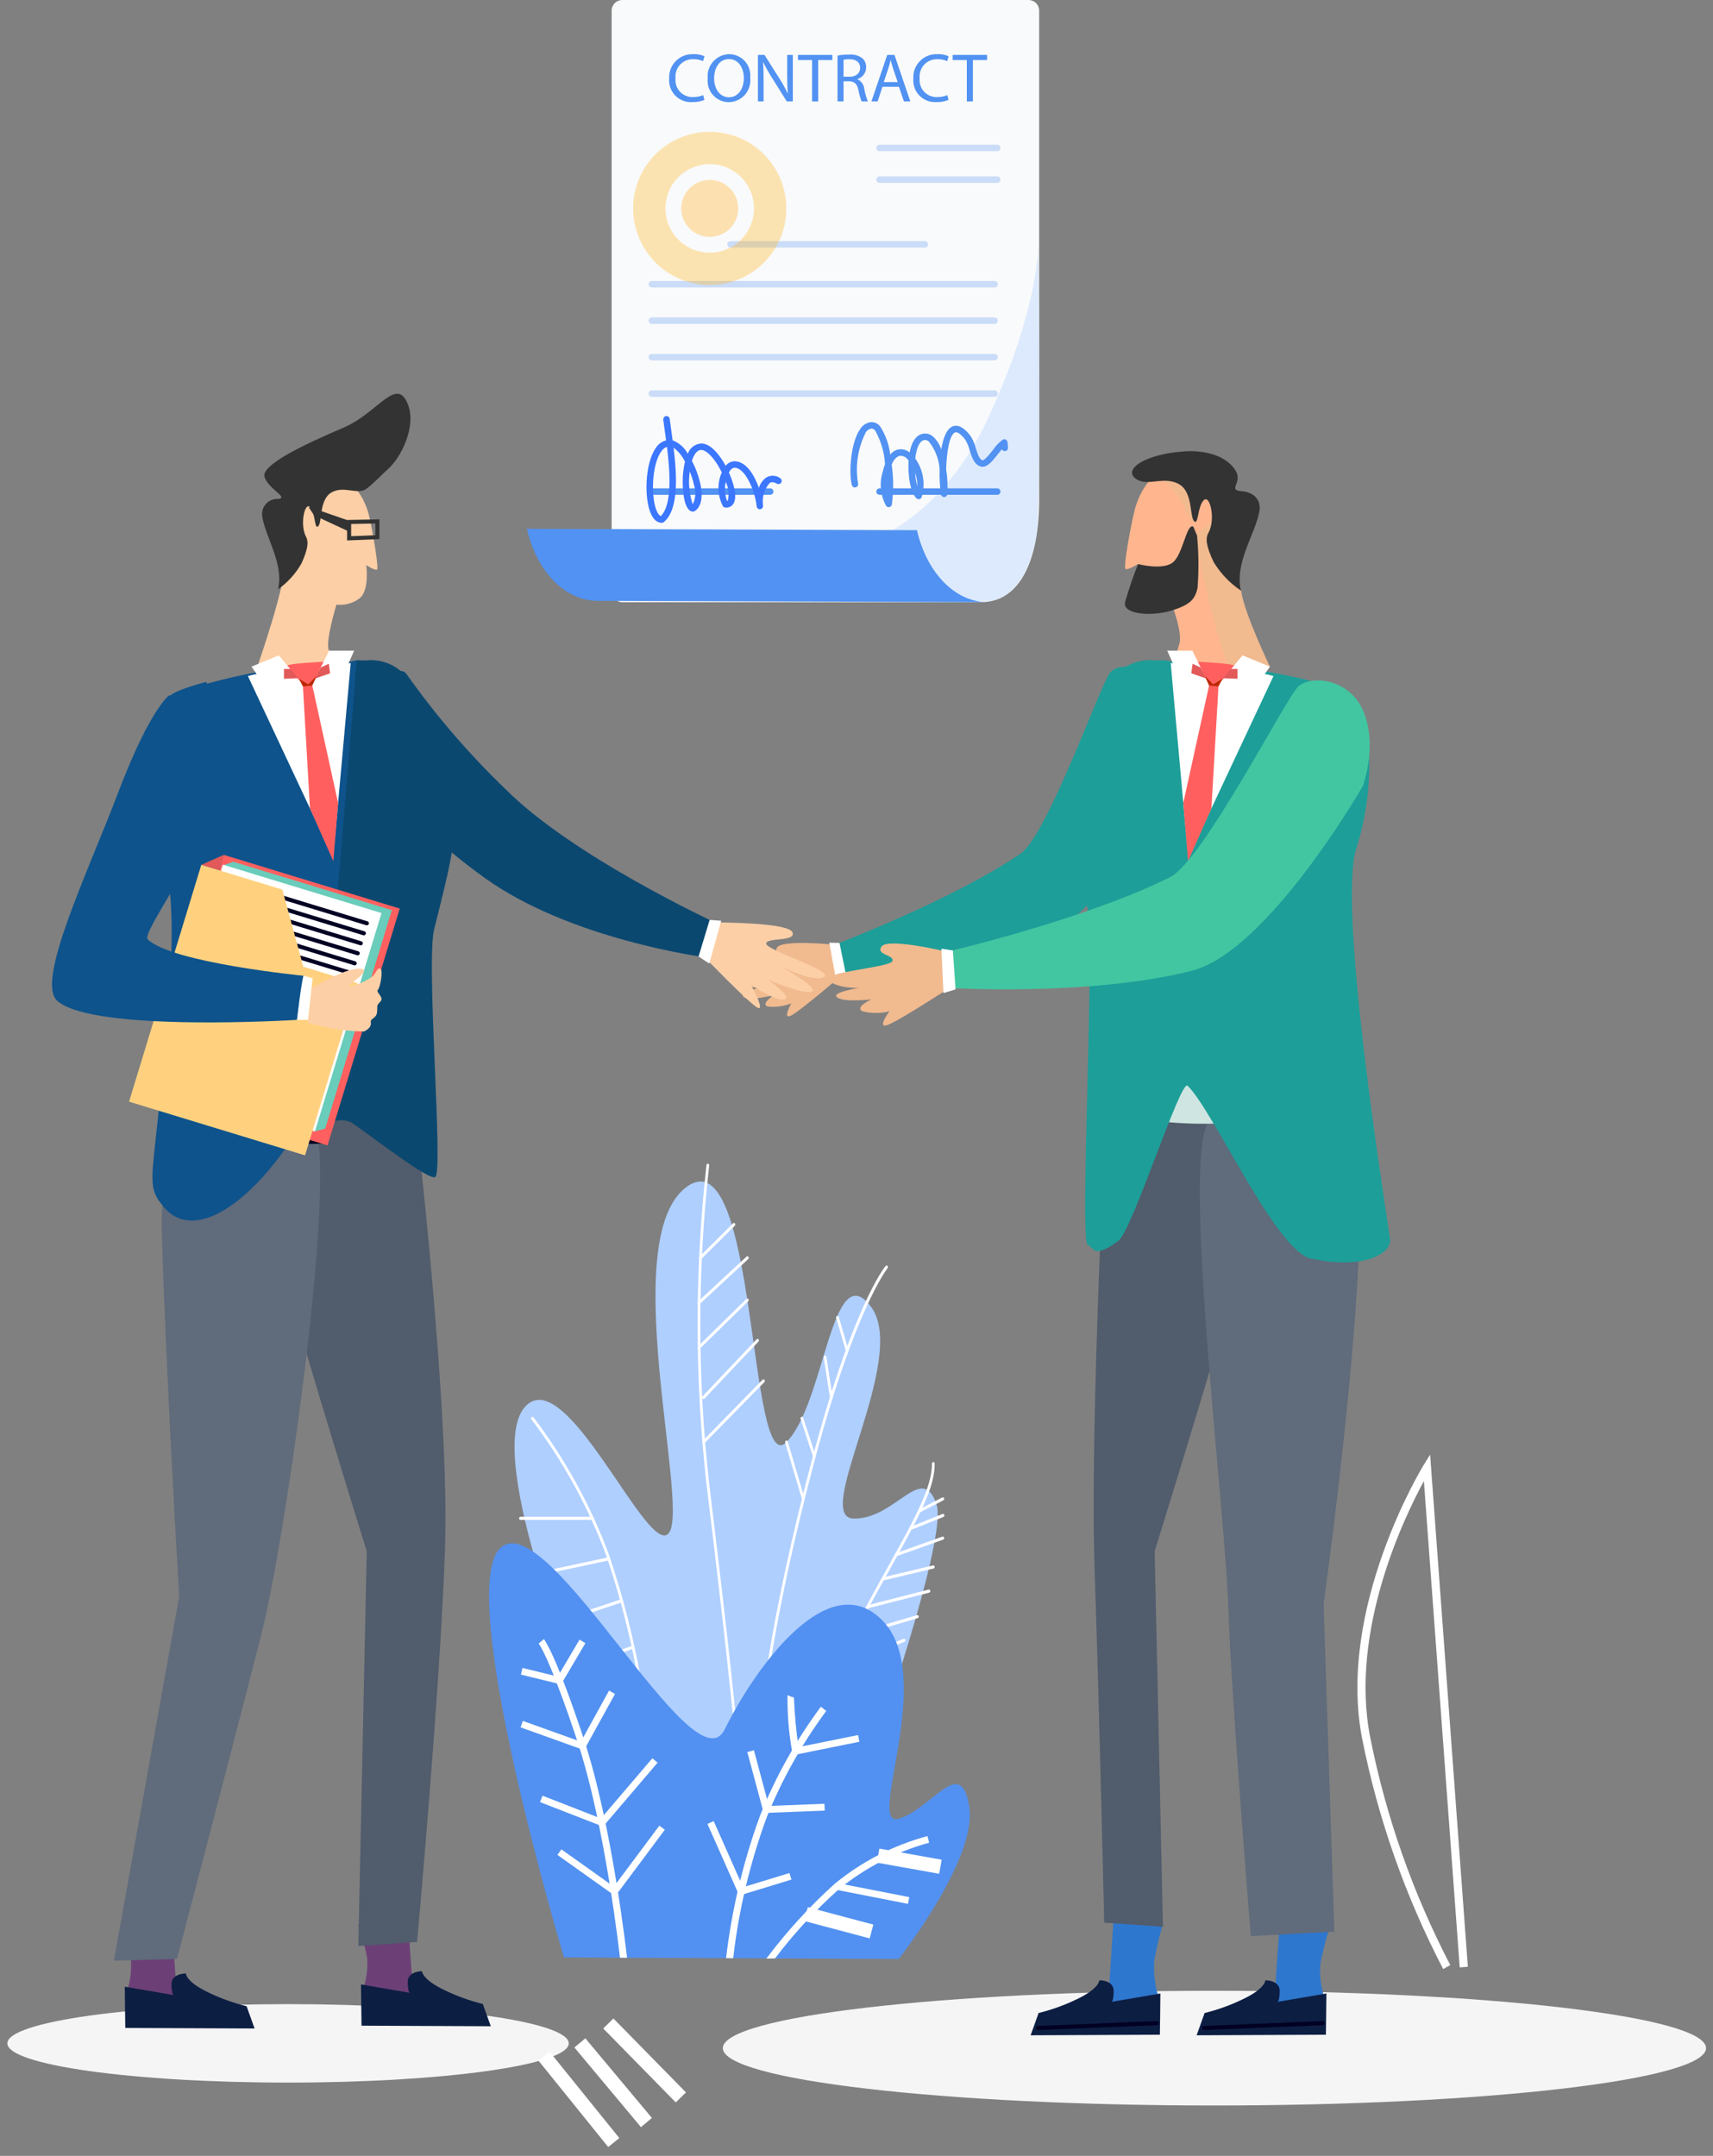 <?xml version="1.0" encoding="UTF-8"?>
<svg width="120px" height="151px" viewBox="0 0 120 151" version="1.1" xmlns="http://www.w3.org/2000/svg" xmlns:xlink="http://www.w3.org/1999/xlink">
    <rect x="0" y="0" width="120" height="151" fill="#808080" stroke="none"/>
    <!-- Generator: Sketch 58 (84663) - https://sketch.com -->
    <title>coclude_2</title>
    <desc>Created with Sketch.</desc>
    <g id="new_version" stroke="none" stroke-width="1" fill="none" fill-rule="evenodd">
        <g id="Homepage_final-Copy-4" transform="translate(-817, -568)" fill-rule="nonzero">
            <g id="coclude_2" transform="translate(817, 568)">
                <path d="M101.099,137.915 C98.448,132.829 96.536,127.392 95.42,121.767 C93.637,112.581 99.659,102.728 99.72,102.629 L100.183,101.883 L102.826,137.754 L102.256,137.796 L99.747,103.735 C98.382,106.244 94.532,114.195 95.981,121.658 C97.084,127.223 98.974,132.603 101.596,137.635 L101.099,137.915 Z" id="Path" fill="#FFFFFF"></path>
                <path d="M39.842,143.119 C39.842,141.601 31.039,140.371 20.179,140.371 C9.32,140.371 0.516,141.601 0.516,143.119 C0.516,144.636 9.32,145.866 20.179,145.866 C31.039,145.866 39.842,144.636 39.842,143.119 Z" id="Path" fill="#F5F5F5"></path>
                <path d="M119.513,143.453 C119.513,141.235 104.095,139.436 85.075,139.436 C66.055,139.436 50.637,141.235 50.637,143.453 C50.637,145.672 66.055,147.47 85.075,147.47 C104.095,147.47 119.513,145.672 119.513,143.453 Z" id="Path" fill="#F5F5F5"></path>
                <path d="M42.847,0.748 L42.847,41.43 C42.847,41.844 43.182,42.178 43.595,42.178 L68.71,42.178 C71.594,42.178 72.796,38.963 72.796,34.997 L72.796,0.748 C72.796,0.55 72.718,0.359 72.577,0.219 C72.437,0.079 72.247,0 72.049,0 L43.595,0 C43.396,0 43.206,0.079 43.066,0.219 C42.926,0.359 42.847,0.549 42.847,0.748 L42.847,0.748 Z" id="Path" fill="#F9FAFB"></path>
                <path d="M60.165,38.151 C60.165,38.151 65.631,36.986 69.214,29.294 C72.796,21.601 72.738,17.118 72.738,17.118 C72.738,17.118 72.947,35.049 72.622,37.44 C72.462,38.62 71.766,41.284 69.858,41.982 C68.296,42.554 64.79,41.134 64.79,41.134 L60.165,38.151 Z" id="Path" fill="#CCE1FF" opacity="0.615"></path>
                <path d="M64.237,37.134 L36.91,37.04 C37.568,39.963 39.542,42.085 41.873,42.085 L69.2,42.178 C66.868,42.178 64.895,40.057 64.237,37.134 Z" id="Path" fill="#5192F2"></path>
                <path d="M49.346,6.996 C49.074,7.108 48.781,7.16 48.486,7.15 C48.045,7.177 47.614,7.011 47.306,6.695 C46.997,6.379 46.841,5.944 46.878,5.504 C46.852,5.045 47.022,4.596 47.347,4.27 C47.671,3.944 48.119,3.771 48.578,3.794 C48.843,3.783 49.108,3.832 49.351,3.939 L49.249,4.282 C49.043,4.189 48.819,4.143 48.593,4.147 C48.237,4.127 47.891,4.265 47.646,4.523 C47.401,4.782 47.283,5.135 47.323,5.489 C47.285,5.836 47.402,6.182 47.643,6.435 C47.885,6.687 48.225,6.82 48.573,6.798 C48.809,6.801 49.043,6.755 49.259,6.663 L49.346,6.996 Z" id="Path" fill="#5192F2"></path>
                <path d="M52.552,5.441 C52.606,5.875 52.472,6.311 52.183,6.639 C51.893,6.967 51.477,7.155 51.04,7.155 C50.216,7.144 49.557,6.467 49.568,5.643 C49.569,5.597 49.572,5.55 49.577,5.504 C49.486,4.655 50.101,3.893 50.951,3.803 C50.996,3.798 51.042,3.795 51.088,3.794 C51.508,3.797 51.908,3.978 52.187,4.292 C52.466,4.606 52.599,5.024 52.552,5.441 L52.552,5.441 Z M50.026,5.494 C50.026,6.189 50.402,6.812 51.064,6.812 C51.731,6.812 52.108,6.199 52.108,5.46 C52.108,4.813 51.769,4.137 51.069,4.137 C50.374,4.137 50.026,4.779 50.026,5.494 L50.026,5.494 Z" id="Shape" fill="#5192F2"></path>
                <path d="M53.096,7.102 L53.096,3.847 L53.555,3.847 L54.598,5.494 C54.816,5.833 55.011,6.187 55.182,6.552 L55.192,6.547 C55.153,6.112 55.144,5.716 55.144,5.209 L55.144,3.847 L55.539,3.847 L55.539,7.102 L55.115,7.102 L54.081,5.451 C53.857,5.101 53.653,4.738 53.473,4.364 L53.458,4.369 C53.482,4.779 53.492,5.171 53.492,5.711 L53.492,7.102 L53.096,7.102 Z" id="Path" fill="#5192F2"></path>
                <polygon id="Path" fill="#5192F2" points="56.89 4.205 55.9 4.205 55.9 3.847 58.31 3.847 58.31 4.205 57.316 4.205 57.316 7.102 56.89 7.102"></polygon>
                <path d="M58.671,3.891 C58.937,3.843 59.207,3.821 59.478,3.823 C59.814,3.789 60.151,3.884 60.42,4.089 C60.59,4.248 60.683,4.474 60.676,4.707 C60.68,5.09 60.43,5.429 60.062,5.538 L60.062,5.552 C60.328,5.67 60.51,5.92 60.54,6.209 C60.597,6.514 60.681,6.813 60.792,7.102 L60.357,7.102 C60.26,6.851 60.187,6.59 60.139,6.325 C60.043,5.876 59.869,5.707 59.487,5.692 L59.092,5.692 L59.092,7.102 L58.671,7.102 L58.671,3.891 Z M59.092,5.373 L59.521,5.373 C59.971,5.373 60.255,5.127 60.255,4.755 C60.255,4.335 59.951,4.152 59.507,4.147 C59.367,4.143 59.228,4.156 59.092,4.185 L59.092,5.373 Z" id="Shape" fill="#5192F2"></path>
                <path d="M61.819,6.079 L61.481,7.102 L61.047,7.102 L62.152,3.847 L62.659,3.847 L63.77,7.102 L63.321,7.102 L62.973,6.079 L61.819,6.079 Z M62.886,5.75 L62.568,4.813 C62.495,4.601 62.447,4.408 62.398,4.219 L62.389,4.219 C62.341,4.412 62.288,4.61 62.225,4.808 L61.906,5.75 L62.886,5.75 Z" id="Shape" fill="#5192F2"></path>
                <path d="M66.449,6.996 C66.177,7.108 65.884,7.16 65.589,7.15 C65.148,7.177 64.717,7.011 64.409,6.695 C64.1,6.379 63.944,5.944 63.981,5.504 C63.955,5.044 64.126,4.596 64.45,4.27 C64.774,3.943 65.222,3.771 65.681,3.794 C65.947,3.783 66.211,3.833 66.454,3.939 L66.353,4.282 C66.146,4.189 65.922,4.143 65.696,4.147 C65.34,4.127 64.994,4.265 64.749,4.523 C64.504,4.782 64.386,5.135 64.426,5.489 C64.388,5.836 64.505,6.182 64.747,6.435 C64.988,6.687 65.328,6.82 65.677,6.798 C65.912,6.802 66.146,6.755 66.362,6.663 L66.449,6.996 Z" id="Path" fill="#5192F2"></path>
                <polygon id="Path" fill="#5192F2" points="67.728 4.205 66.737 4.205 66.737 3.847 69.147 3.847 69.147 4.205 68.153 4.205 68.153 7.102 67.728 7.102"></polygon>
                <path d="M69.858,10.589 L61.616,10.589 C61.49,10.589 61.389,10.487 61.389,10.362 C61.389,10.237 61.49,10.135 61.616,10.135 L69.858,10.135 C69.939,10.135 70.014,10.178 70.055,10.248 C70.096,10.318 70.096,10.405 70.055,10.475 C70.015,10.545 69.94,10.589 69.859,10.589 L69.858,10.589 Z" id="Path" fill-opacity="0.946" fill="#5192F2" opacity="0.3"></path>
                <path d="M69.858,12.809 L61.616,12.809 C61.49,12.809 61.389,12.707 61.389,12.582 C61.389,12.457 61.49,12.355 61.616,12.355 L69.858,12.355 C69.939,12.355 70.014,12.398 70.055,12.468 C70.096,12.538 70.096,12.625 70.055,12.695 C70.015,12.765 69.94,12.809 69.859,12.809 L69.858,12.809 Z" id="Path" fill-opacity="0.946" fill="#5192F2" opacity="0.3"></path>
                <path d="M64.79,17.344 L51.172,17.344 C51.046,17.344 50.945,17.243 50.945,17.118 C50.945,16.992 51.046,16.891 51.172,16.891 L64.79,16.891 C64.871,16.891 64.946,16.934 64.987,17.004 C65.027,17.074 65.027,17.16 64.987,17.231 C64.947,17.301 64.872,17.344 64.791,17.344 L64.79,17.344 Z" id="Path" fill-opacity="0.946" fill="#5192F2" opacity="0.3"></path>
                <path d="M69.672,20.135 L45.661,20.135 C45.536,20.135 45.434,20.034 45.434,19.908 C45.434,19.783 45.535,19.681 45.661,19.681 L69.672,19.681 C69.798,19.681 69.9,19.782 69.9,19.907 C69.9,20.033 69.798,20.134 69.673,20.135 L69.672,20.135 Z" id="Path" fill-opacity="0.946" fill="#5192F2" opacity="0.3"></path>
                <path d="M69.672,22.688 L45.661,22.688 C45.536,22.688 45.434,22.587 45.434,22.462 C45.434,22.336 45.535,22.235 45.661,22.234 L69.672,22.234 C69.798,22.234 69.9,22.335 69.9,22.461 C69.9,22.586 69.798,22.688 69.673,22.688 L69.672,22.688 Z" id="Path" fill-opacity="0.946" fill="#5192F2" opacity="0.3"></path>
                <path d="M69.672,25.241 L45.661,25.241 C45.536,25.241 45.435,25.139 45.435,25.014 C45.435,24.889 45.536,24.787 45.661,24.787 L69.672,24.787 C69.798,24.787 69.899,24.889 69.899,25.014 C69.899,25.139 69.798,25.241 69.672,25.241 L69.672,25.241 Z" id="Path" fill-opacity="0.946" fill="#5192F2" opacity="0.3"></path>
                <path d="M69.672,27.794 L45.661,27.794 C45.536,27.794 45.435,27.692 45.435,27.567 C45.435,27.442 45.536,27.34 45.661,27.34 L69.672,27.34 C69.798,27.34 69.899,27.442 69.899,27.567 C69.899,27.692 69.798,27.794 69.672,27.794 L69.672,27.794 Z" id="Path" fill-opacity="0.946" fill="#5192F2" opacity="0.3"></path>
                <path d="M69.858,34.657 L61.616,34.657 C61.535,34.657 61.46,34.614 61.419,34.544 C61.379,34.474 61.379,34.387 61.419,34.317 C61.46,34.247 61.535,34.204 61.616,34.204 L69.858,34.204 C69.939,34.204 70.014,34.247 70.055,34.317 C70.095,34.387 70.095,34.474 70.055,34.544 C70.014,34.614 69.939,34.657 69.858,34.657 L69.858,34.657 Z" id="Path" fill="#5192F2"></path>
                <path d="M62.255,35.525 C62.19,35.525 62.128,35.496 62.085,35.448 C61.677,34.719 61.587,33.855 61.834,33.058 C61.876,32.871 61.931,32.687 61.998,32.508 C61.95,31.688 61.717,30.89 61.317,30.173 C61.26,30.086 61.168,30.029 61.064,30.018 C60.89,30.041 60.735,30.142 60.644,30.292 C60.089,31.396 59.902,32.647 60.109,33.864 C60.128,33.943 60.103,34.026 60.044,34.081 C59.985,34.137 59.901,34.157 59.823,34.133 C59.746,34.11 59.687,34.047 59.668,33.968 C59.447,33.03 59.611,30.912 60.281,30.02 C60.451,29.76 60.732,29.592 61.041,29.565 C61.29,29.562 61.524,29.681 61.667,29.884 C62.044,30.475 62.282,31.144 62.361,31.841 C62.463,31.712 62.593,31.608 62.743,31.539 C63.072,31.402 63.45,31.462 63.721,31.695 C63.733,31.632 63.746,31.571 63.76,31.512 C63.907,30.908 64.176,30.527 64.536,30.41 C64.817,30.315 65.127,30.375 65.352,30.568 C65.622,30.816 65.823,31.13 65.938,31.478 C66.063,30.706 66.3,30.059 66.714,29.875 C67.089,29.709 67.511,29.919 67.965,30.5 C68.145,30.772 68.277,31.073 68.356,31.39 C68.479,31.777 68.605,32.177 68.825,32.239 C68.969,32.271 69.406,31.71 69.574,31.497 C69.754,31.224 69.983,30.986 70.248,30.795 C70.316,30.76 70.396,30.761 70.462,30.797 C70.528,30.833 70.572,30.9 70.579,30.976 L70.613,31.35 C70.618,31.41 70.6,31.469 70.561,31.515 C70.522,31.561 70.467,31.59 70.407,31.596 L70.407,31.596 C70.312,31.603 70.222,31.551 70.181,31.465 C70.099,31.562 70.012,31.673 69.93,31.777 C69.519,32.301 69.132,32.797 68.702,32.675 C68.247,32.547 68.083,32.028 67.924,31.527 C67.858,31.262 67.751,31.01 67.607,30.779 C67.311,30.4 67.052,30.223 66.897,30.29 C66.506,30.463 66.313,31.695 66.279,32.862 C66.371,33.44 66.399,34.026 66.364,34.61 C66.353,34.723 66.26,34.81 66.146,34.814 C66.033,34.818 65.934,34.737 65.915,34.626 C65.835,34.042 65.804,33.453 65.823,32.865 C65.774,32.155 65.51,31.477 65.067,30.921 C64.962,30.824 64.811,30.793 64.676,30.842 C64.476,30.906 64.307,31.183 64.201,31.619 C64.162,31.783 64.133,31.949 64.116,32.117 C64.681,32.902 64.846,33.907 64.561,34.831 C64.53,34.899 64.468,34.948 64.394,34.961 C64.321,34.974 64.246,34.95 64.193,34.897 C63.764,34.463 63.581,33.264 63.651,32.255 C63.626,32.225 63.6,32.196 63.574,32.17 C63.427,31.962 63.162,31.876 62.921,31.956 C62.705,32.097 62.544,32.309 62.466,32.556 C62.6,33.483 62.603,34.424 62.475,35.352 C62.455,35.434 62.391,35.498 62.309,35.518 C62.291,35.522 62.273,35.525 62.255,35.525 L62.255,35.525 Z M64.102,33.098 C64.122,33.425 64.177,33.748 64.264,34.064 C64.265,33.735 64.21,33.409 64.102,33.098 L64.102,33.098 Z" id="Shape" fill="#5192F2"></path>
                <path d="M53.954,34.657 L45.711,34.657 C45.586,34.657 45.485,34.556 45.485,34.43 C45.485,34.305 45.586,34.204 45.711,34.204 L53.954,34.204 C54.035,34.204 54.11,34.247 54.151,34.317 C54.191,34.387 54.191,34.474 54.151,34.544 C54.11,34.614 54.035,34.657 53.954,34.657 L53.954,34.657 Z" id="Path" fill="#5192F2"></path>
                <path d="M46.359,36.618 C46.155,36.618 45.865,36.523 45.635,36.066 C45.098,34.998 45.164,32.416 45.966,31.338 C46.13,31.093 46.377,30.917 46.662,30.842 C46.634,30.636 46.607,30.442 46.582,30.264 C46.534,29.927 46.492,29.63 46.465,29.392 C46.452,29.268 46.541,29.157 46.665,29.143 C46.788,29.129 46.9,29.218 46.915,29.341 C46.942,29.576 46.983,29.869 47.03,30.2 C47.059,30.401 47.089,30.616 47.12,30.84 C47.575,31.017 47.952,31.351 48.182,31.782 C48.321,31.373 48.693,31.089 49.124,31.062 L49.129,31.062 C49.889,31.067 50.545,32.093 50.834,32.625 C50.993,32.417 51.243,32.298 51.505,32.307 C52.292,32.353 52.849,33.281 53.162,34.169 C53.249,33.883 53.425,33.633 53.664,33.454 C53.967,33.266 54.353,33.277 54.645,33.482 C54.754,33.544 54.792,33.682 54.73,33.791 C54.668,33.899 54.53,33.938 54.421,33.876 C54.114,33.701 53.962,33.801 53.912,33.834 C53.541,34.259 53.373,34.824 53.452,35.383 L53.456,35.424 C53.466,35.548 53.374,35.657 53.251,35.669 C53.127,35.678 53.018,35.589 53.004,35.466 C53.003,35.452 53.002,35.438 53,35.423 C52.91,34.511 52.265,32.806 51.479,32.76 C51.298,32.752 51.156,32.921 51.063,33.091 C51.384,33.814 51.691,34.828 51.359,35.309 C51.234,35.492 51.014,35.584 50.796,35.546 C50.74,35.54 50.688,35.512 50.651,35.47 C50.257,34.732 50.225,33.854 50.563,33.089 C50.537,33.034 50.509,32.98 50.48,32.925 C50.041,32.084 49.497,31.518 49.126,31.516 L49.124,31.516 C48.785,31.516 48.583,31.921 48.472,32.279 C48.74,32.791 48.94,33.337 49.066,33.901 C49.259,34.829 49.119,35.501 48.673,35.796 C48.635,35.823 48.589,35.836 48.543,35.833 C47.814,35.815 47.822,33.881 47.825,33.661 C47.828,33.213 47.882,32.768 47.987,32.333 C47.798,31.95 47.524,31.615 47.186,31.353 C47.424,33.288 47.559,35.7 46.503,36.567 C46.462,36.6 46.411,36.618 46.359,36.618 Z M46.722,31.296 C46.561,31.356 46.424,31.466 46.33,31.608 C45.644,32.531 45.572,34.932 46.04,35.862 C46.089,35.983 46.176,36.084 46.288,36.151 C47.103,35.347 46.941,33.048 46.722,31.296 Z M48.319,33.022 C48.206,33.794 48.277,34.583 48.527,35.323 C48.737,34.911 48.771,34.431 48.622,33.994 C48.551,33.661 48.449,33.336 48.319,33.022 L48.319,33.022 Z M50.842,33.759 C50.74,34.203 50.773,34.666 50.937,35.091 C50.957,35.085 50.975,35.071 50.986,35.053 C51.09,34.618 51.039,34.16 50.842,33.759 Z" id="Shape" fill="#3C77FF"></path>
                <g id="Group" opacity="0.34" transform="translate(43.75, 9)" fill="#FFB722">
                    <path d="M5.979,10.968 C4.349,10.968 2.806,10.229 1.786,8.958 C0.765,7.687 0.376,6.021 0.728,4.429 L0.728,4.429 C1.342,1.687 3.966,-0.117 6.746,0.291 C9.526,0.7 11.521,3.183 11.319,5.986 C11.118,8.788 8.789,10.961 5.979,10.968 L5.979,10.968 Z M2.941,4.923 C2.569,6.594 3.622,8.252 5.293,8.624 C6.965,8.997 8.622,7.944 8.995,6.272 C9.368,4.601 8.315,2.943 6.643,2.571 C5.84,2.391 4.999,2.539 4.305,2.98 C3.611,3.421 3.12,4.12 2.941,4.923 Z" id="Shape"></path>
                </g>
                <path d="M47.771,14.163 C48.011,13.088 49.077,12.411 50.152,12.651 C51.228,12.89 51.905,13.956 51.665,15.032 C51.425,16.107 50.359,16.784 49.284,16.545 C48.768,16.429 48.318,16.114 48.034,15.667 C47.751,15.221 47.656,14.68 47.771,14.163 L47.771,14.163 Z" id="Path" fill="#FCE0B0"></path>
                <path d="M40.914,119.051 C40.914,119.051 33.856,102.008 36.737,98.583 C39.619,95.157 45.508,109.444 46.886,107.331 C48.264,105.219 43.19,86.607 48.139,83.104 C53.088,79.601 52.399,103.72 55.093,101.009 C57.787,98.297 58.257,87.916 60.998,91.501 C63.738,95.086 56.847,106.289 59.791,106.361 C62.736,106.432 64.583,102.364 65.602,105.362 C66.62,108.359 58.242,131.006 58.242,131.006 L40.914,119.051 Z" id="Path" fill="#AFCFFF"></path>
                <path d="M45.095,119.497 C45.044,119.494 45.004,119.454 45,119.404 C44.466,115.845 43.618,112.341 42.466,108.931 C41.193,105.52 39.428,102.313 37.227,99.412 C37.192,99.366 37.194,99.301 37.234,99.258 C37.267,99.223 37.323,99.221 37.358,99.254 L37.369,99.266 C39.585,102.186 41.362,105.415 42.644,108.85 C43.801,112.275 44.653,115.796 45.189,119.371 C45.2,119.427 45.165,119.482 45.109,119.495 L45.095,119.497 Z" id="Path" fill="#FFFFFF"></path>
                <path d="M51.415,120.052 C51.363,120.049 51.322,120.006 51.32,119.954 C51.316,119.91 50.89,115.375 49.489,103.937 C48.661,96.514 48.661,89.022 49.49,81.599 C49.493,81.545 49.539,81.504 49.592,81.507 L49.598,81.507 C49.654,81.521 49.689,81.575 49.679,81.631 C48.852,89.033 48.852,96.505 49.679,103.907 C51.08,115.349 51.506,119.887 51.51,119.931 C51.518,119.988 51.481,120.041 51.425,120.051 L51.415,120.052 Z" id="Path" fill="#FFFFFF"></path>
                <path d="M53.483,119.47 L53.473,119.469 C53.417,119.459 53.38,119.406 53.387,119.35 C53.393,119.291 53.953,113.336 56.817,102.481 C59.685,91.611 61.942,88.787 62.037,88.673 C62.051,88.654 62.072,88.642 62.095,88.639 C62.118,88.636 62.141,88.642 62.16,88.656 L62.172,88.667 C62.211,88.711 62.212,88.776 62.176,88.822 C62.154,88.85 59.85,91.74 57,102.544 C54.142,113.377 53.583,119.313 53.578,119.372 C53.576,119.424 53.535,119.467 53.483,119.47 Z" id="Path" fill="#FFFFFF"></path>
                <path d="M58.68,119.497 C58.63,119.494 58.59,119.454 58.586,119.404 C58.572,119.304 58.284,116.896 60.917,112.073 C61.365,111.251 61.789,110.489 62.182,109.781 C64.063,106.396 65.306,104.161 65.285,102.514 C65.281,102.458 65.323,102.408 65.379,102.404 L65.381,102.404 C65.436,102.407 65.479,102.455 65.476,102.511 C65.498,104.222 64.311,106.358 62.344,109.897 C61.951,110.605 61.527,111.366 61.079,112.188 C58.483,116.943 58.772,119.347 58.775,119.371 C58.785,119.427 58.75,119.482 58.695,119.495 L58.68,119.497 Z" id="Path" fill="#FFFFFF"></path>
                <path d="M59.347,94.703 C59.304,94.701 59.267,94.671 59.256,94.628 L58.577,92.309 C58.559,92.255 58.585,92.195 58.638,92.171 C58.687,92.155 58.74,92.182 58.756,92.232 L58.759,92.24 L59.438,94.56 C59.456,94.614 59.43,94.673 59.377,94.697 C59.368,94.701 59.358,94.703 59.347,94.703 L59.347,94.703 Z" id="Path" fill="#FFFFFF"></path>
                <path d="M58.237,97.989 C58.188,97.986 58.148,97.948 58.143,97.899 L57.7,95.073 C57.689,95.017 57.723,94.962 57.778,94.947 C57.831,94.939 57.88,94.976 57.888,95.029 L57.889,95.035 L58.331,97.861 C58.343,97.916 58.309,97.972 58.254,97.987 C58.248,97.988 58.243,97.989 58.237,97.989 L58.237,97.989 Z" id="Path" fill="#FFFFFF"></path>
                <path d="M57.046,102.107 C57.004,102.105 56.968,102.077 56.956,102.036 L56.082,99.377 C56.063,99.323 56.087,99.263 56.139,99.237 C56.187,99.219 56.24,99.243 56.258,99.29 L56.262,99.301 L57.135,101.96 C57.155,102.014 57.131,102.074 57.079,102.1 C57.069,102.105 57.057,102.107 57.046,102.107 L57.046,102.107 Z" id="Path" fill="#FFFFFF"></path>
                <path d="M56.274,105.093 C56.231,105.091 56.194,105.061 56.184,105.019 L55.002,101.043 C54.984,100.989 55.01,100.929 55.062,100.906 C55.11,100.888 55.163,100.914 55.18,100.962 L55.183,100.974 L56.365,104.949 C56.383,105.004 56.357,105.063 56.305,105.087 C56.295,105.091 56.285,105.093 56.274,105.093 Z" id="Path" fill="#FFFFFF"></path>
                <path d="M49.283,101.117 C49.255,101.117 49.229,101.104 49.212,101.081 C49.176,101.035 49.18,100.97 49.219,100.927 L53.419,96.638 C53.435,96.621 53.457,96.611 53.48,96.611 C53.503,96.61 53.526,96.619 53.543,96.634 L53.554,96.647 C53.589,96.693 53.586,96.758 53.546,96.801 L49.347,101.09 C49.33,101.107 49.307,101.117 49.283,101.117 Z" id="Path" fill="#FFFFFF"></path>
                <path d="M49.283,97.989 C49.255,97.988 49.23,97.975 49.213,97.954 C49.177,97.908 49.179,97.843 49.218,97.8 L53.004,93.804 C53.037,93.768 53.093,93.766 53.129,93.799 L53.139,93.81 C53.175,93.856 53.173,93.921 53.134,93.964 L49.348,97.96 C49.331,97.978 49.308,97.988 49.283,97.989 L49.283,97.989 Z" id="Path" fill="#FFFFFF"></path>
                <path d="M48.954,94.5 C48.925,94.5 48.898,94.486 48.882,94.462 C48.847,94.416 48.851,94.351 48.892,94.309 L52.292,90.973 C52.326,90.938 52.381,90.938 52.416,90.971 L52.427,90.984 C52.461,91.031 52.457,91.096 52.417,91.138 L49.016,94.474 C49,94.491 48.977,94.5 48.954,94.5 L48.954,94.5 Z" id="Path" fill="#FFFFFF"></path>
                <path d="M48.954,91.363 C48.924,91.363 48.897,91.348 48.88,91.323 C48.847,91.275 48.852,91.211 48.894,91.17 L52.294,88.016 C52.33,87.982 52.386,87.984 52.419,88.019 L52.429,88.031 C52.462,88.079 52.456,88.144 52.415,88.185 L49.014,91.339 C48.998,91.354 48.976,91.363 48.954,91.363 L48.954,91.363 Z" id="Path" fill="#FFFFFF"></path>
                <path d="M49.067,88.209 C49.039,88.209 49.012,88.195 48.995,88.172 C48.961,88.125 48.964,88.06 49.004,88.018 L51.352,85.684 C51.368,85.667 51.391,85.657 51.414,85.657 C51.437,85.657 51.46,85.665 51.476,85.682 L51.487,85.694 C51.522,85.741 51.518,85.806 51.478,85.848 L49.13,88.182 C49.114,88.199 49.091,88.209 49.067,88.209 Z" id="Path" fill="#FFFFFF"></path>
                <path d="M41.521,106.456 L36.459,106.456 C36.404,106.449 36.363,106.403 36.363,106.347 C36.363,106.292 36.404,106.246 36.459,106.238 L41.521,106.238 C41.576,106.246 41.617,106.292 41.617,106.347 C41.617,106.403 41.576,106.449 41.521,106.456 L41.521,106.456 Z" id="Path" fill="#FFFFFF"></path>
                <path d="M37.298,110.432 C37.249,110.429 37.209,110.392 37.204,110.343 C37.192,110.287 37.225,110.232 37.28,110.216 L42.637,109.073 C42.662,109.069 42.688,109.075 42.709,109.091 C42.73,109.106 42.744,109.129 42.747,109.154 L42.748,109.16 C42.76,109.216 42.727,109.271 42.672,109.287 L37.315,110.43 C37.31,110.432 37.304,110.432 37.298,110.432 L37.298,110.432 Z" id="Path" fill="#FFFFFF"></path>
                <path d="M38.085,114.059 C38.04,114.057 38.002,114.025 37.993,113.981 C37.977,113.926 38.005,113.867 38.058,113.845 L43.528,112.009 C43.578,111.995 43.63,112.024 43.644,112.074 L43.646,112.083 C43.663,112.138 43.635,112.196 43.582,112.218 L38.112,114.055 C38.103,114.058 38.094,114.059 38.085,114.059 L38.085,114.059 Z" id="Path" fill="#FFFFFF"></path>
                <path d="M39.471,117.262 C39.427,117.26 39.39,117.229 39.38,117.186 C39.363,117.132 39.389,117.073 39.442,117.049 L44.324,115.256 C44.348,115.249 44.374,115.251 44.396,115.263 C44.419,115.275 44.435,115.295 44.443,115.319 L44.445,115.326 C44.462,115.381 44.436,115.44 44.383,115.464 L39.501,117.257 C39.491,117.26 39.481,117.262 39.471,117.262 L39.471,117.262 Z" id="Path" fill="#FFFFFF"></path>
                <path d="M58.668,118.314 C58.623,118.311 58.585,118.279 58.576,118.235 C58.56,118.18 58.588,118.121 58.641,118.1 L62.435,116.854 C62.459,116.847 62.485,116.85 62.507,116.862 C62.528,116.874 62.544,116.894 62.551,116.918 L62.554,116.928 C62.57,116.983 62.541,117.042 62.488,117.063 L58.694,118.309 C58.686,118.312 58.677,118.314 58.668,118.314 L58.668,118.314 Z" id="Path" fill="#FFFFFF"></path>
                <path d="M59.082,116.738 C59.039,116.736 59.003,116.707 58.992,116.666 C58.973,116.611 58.998,116.551 59.05,116.526 L63.303,114.782 C63.326,114.774 63.352,114.775 63.374,114.786 C63.397,114.797 63.414,114.816 63.423,114.839 L63.425,114.848 C63.444,114.902 63.419,114.962 63.367,114.987 L59.114,116.731 C59.104,116.735 59.093,116.738 59.082,116.738 Z" id="Path" fill="#FFFFFF"></path>
                <path d="M59.826,114.65 C59.78,114.648 59.742,114.614 59.734,114.568 C59.719,114.513 59.749,114.456 59.802,114.436 L64.239,113.124 C64.291,113.112 64.342,113.145 64.354,113.196 L64.356,113.203 C64.37,113.258 64.341,113.315 64.287,113.335 L59.85,114.647 C59.843,114.649 59.834,114.65 59.826,114.65 Z" id="Path" fill="#FFFFFF"></path>
                <path d="M60.778,112.65 C60.731,112.647 60.692,112.611 60.685,112.564 C60.672,112.509 60.703,112.452 60.757,112.434 L65.055,111.335 C65.08,111.331 65.106,111.336 65.128,111.35 C65.149,111.365 65.163,111.387 65.168,111.412 L65.169,111.418 C65.183,111.473 65.151,111.53 65.097,111.548 L60.799,112.647 C60.792,112.649 60.785,112.65 60.778,112.65 L60.778,112.65 Z" id="Path" fill="#FFFFFF"></path>
                <path d="M61.844,110.702 C61.796,110.7 61.757,110.663 61.751,110.615 C61.738,110.56 61.77,110.504 61.825,110.487 L65.361,109.645 C65.387,109.64 65.413,109.646 65.434,109.661 C65.455,109.677 65.47,109.699 65.474,109.725 L65.475,109.729 C65.487,109.785 65.455,109.841 65.401,109.858 L61.864,110.7 C61.858,110.701 61.851,110.702 61.844,110.702 Z" id="Path" fill="#FFFFFF"></path>
                <path d="M62.789,109 C62.745,108.998 62.708,108.966 62.698,108.923 C62.681,108.868 62.708,108.81 62.761,108.787 L66.016,107.628 C66.066,107.612 66.118,107.64 66.134,107.689 L66.136,107.699 C66.153,107.754 66.126,107.813 66.073,107.835 L62.818,108.995 C62.809,108.998 62.799,109 62.789,109 L62.789,109 Z" id="Path" fill="#FFFFFF"></path>
                <path d="M63.783,107.166 C63.741,107.164 63.704,107.134 63.693,107.093 C63.675,107.038 63.7,106.979 63.752,106.954 L66.029,106.038 C66.077,106.021 66.131,106.046 66.148,106.095 L66.151,106.105 C66.17,106.159 66.144,106.219 66.093,106.244 L63.815,107.159 C63.805,107.163 63.794,107.165 63.783,107.166 Z" id="Path" fill="#FFFFFF"></path>
                <path d="M64.417,105.932 C64.378,105.931 64.343,105.905 64.33,105.868 C64.308,105.815 64.328,105.753 64.378,105.724 L66.005,104.885 C66.05,104.863 66.104,104.881 66.127,104.926 L66.132,104.939 C66.154,104.992 66.134,105.054 66.084,105.083 L64.457,105.922 C64.444,105.929 64.431,105.932 64.417,105.932 Z" id="Path" fill="#FFFFFF"></path>
                <path d="M62.956,137.208 C62.956,137.208 68.478,130.207 67.898,126.537 C67.318,122.867 65.295,126.689 62.956,127.388 C60.618,128.086 65.63,117.475 61.846,113.531 C58.063,109.586 52.898,116.805 50.763,121.133 C48.627,125.461 38.492,105.581 35.113,108.368 C31.734,111.155 39.508,137.1 39.508,137.1 L62.956,137.208 Z" id="Path" fill="#5291F1"></path>
                <path d="M43.429,137.12 C43.419,137.029 42.413,127.884 40.442,121.944 C38.508,116.116 37.765,115.151 37.735,115.113 L38.101,114.804 C38.133,114.842 38.903,115.785 40.896,121.794 C42.883,127.782 43.916,137.029 43.926,137.12 L43.429,137.12 Z" id="Path" fill="#FFFFFF"></path>
                <path d="M51.361,137.155 L50.863,137.152 C51.267,133.727 52.071,130.361 53.26,127.124 C54.345,124.425 55.772,121.876 57.504,119.54 L57.88,119.837 C56.176,122.137 54.772,124.646 53.704,127.302 C52.536,130.482 51.75,133.789 51.361,137.155 L51.361,137.155 Z" id="Path" fill="#FFFFFF"></path>
                <path d="M54.294,137.168 L53.685,137.182 C55.107,135.288 56.708,133.536 58.466,131.948 C60.372,130.382 62.59,129.241 64.973,128.6 L65.088,129.065 C62.783,129.696 60.636,130.8 58.782,132.307 C57.131,133.777 55.628,135.405 54.294,137.168 Z" id="Path" fill="#FFFFFF"></path>
                <polygon id="Path" fill="#FFFFFF" points="42.242 127.937 37.832 126.22 38.007 125.773 42.099 127.368 45.699 123.151 46.063 123.462"></polygon>
                <polygon id="Path" fill="#FFFFFF" points="40.915 122.58 36.467 120.985 36.628 120.534 40.692 121.992 42.665 118.412 43.084 118.642"></polygon>
                <polygon id="Path" fill="#FFFFFF" points="39.303 117.978 36.491 117.29 36.604 116.825 39.072 117.428 40.597 114.842 41.01 115.086"></polygon>
                <polygon id="Path" fill="#FFFFFF" points="43.104 132.805 39.048 129.919 39.326 129.53 43.001 132.143 46.188 127.872 46.572 128.158"></polygon>
                <path d="M55.525,122.939 L55.492,122.683 C55.257,121.379 55.148,120.055 55.169,118.73 L55.607,118.923 L55.388,118.827 L55.616,118.898 C55.662,120.059 55.769,121.218 55.936,122.368 L60.109,121.525 L60.204,121.994 L55.525,122.939 Z" id="Path" fill="#FFFFFF"></path>
                <polygon id="Path" fill="#FFFFFF" points="53.499 126.984 52.352 122.716 52.814 122.591 53.862 126.49 57.755 126.336 57.773 126.815"></polygon>
                <polygon id="Path" fill="#FFFFFF" points="51.785 132.765 49.559 127.75 49.996 127.555 52.051 132.183 55.301 131.19 55.442 131.648"></polygon>
                <rect id="Rectangle" fill="#FFFFFF" transform="translate(63.652, 130.616) rotate(-79.866) translate(-63.652, -130.616) " x="63.412" y="128.401" width="1" height="4.43"></rect>
                <polygon id="Path" fill="#FFFFFF" points="63.605 133.348 58.578 132.362 58.67 131.893 63.698 132.878"></polygon>
                <rect id="Rectangle" fill="#FFFFFF" transform="translate(58.689, 134.926) rotate(-75.12) translate(-58.689, -134.926) " x="58.45" y="132.551" width="1" height="4.751"></rect>
                <path d="M42.782,150.238 L37.895,144.186 L42.782,150.238 Z" id="Path" fill="#004E15"></path>
                <rect id="Rectangle" fill="#FFFFFF" transform="translate(40.339, 147.212) rotate(-38.921) translate(-40.339, -147.212) " x="40.113" y="143.324" width="1" height="7.777"></rect>
                <path d="M45.073,148.84 L40.411,143.263 L45.073,148.84 Z" id="Path" fill="#004E15"></path>
                <rect id="Rectangle" fill="#FFFFFF" transform="translate(42.742, 146.052) rotate(-39.894) translate(-42.742, -146.052) " x="42.517" y="142.417" width="1" height="7.27"></rect>
                <path d="M47.499,147.098 L42.419,141.92 L47.499,147.098 Z" id="Path" fill="#004E15"></path>
                <rect id="Rectangle" fill="#FFFFFF" transform="translate(44.959, 144.508) rotate(-44.452) translate(-44.959, -144.508) " x="44.734" y="140.881" width="1" height="7.255"></rect>
                <path d="M82.527,52.643 C82.527,52.643 78.064,63.554 73.551,65.348 C67.48,67.761 58.91,68.359 58.91,68.359 L58.467,66.169 C58.467,66.169 66.635,63.087 71.48,59.801 C73.367,58.521 77.089,47.924 77.771,47.101 C78.759,45.907 83.498,47.261 82.527,52.643 Z" id="Path" fill="#1D9E99"></path>
                <path d="M58.467,66.169 C58.467,66.169 54.763,65.785 54.428,66.373 C54.093,66.962 55.308,66.777 55.197,67.191 C55.085,67.604 50.851,68.455 51.464,68.887 C52.067,69.148 52.734,69.223 53.379,69.101 C53.379,69.101 51.64,69.607 52.13,69.86 C52.62,70.114 54.235,69.691 54.235,69.691 C54.235,69.691 53.256,70.299 53.773,70.495 C54.334,70.56 54.901,70.486 55.427,70.28 C55.427,70.28 54.768,71.467 55.423,71.129 C56.078,70.791 58.91,68.359 58.91,68.359 L58.467,66.169 Z" id="Path" fill="#F1BA8F"></path>
                <polygon id="Path" fill="#FFFFFF" points="58.095 66.028 58.581 68.722 59.281 68.354 58.809 66.043"></polygon>
                <path d="M88.816,46.631 C88.816,46.631 86.235,40.899 86.357,39.081 C86.479,37.264 86.901,33.493 83.895,32.706 C80.888,31.919 79.754,34.644 79.484,35.733 C79.214,36.821 78.664,39.802 78.854,39.861 C79.044,39.92 79.726,39.507 79.726,39.507 C79.726,39.507 79.444,41.396 80.241,42.051 C80.798,42.45 81.484,42.63 82.166,42.554 C82.166,42.554 82.835,44.313 82.62,45.1 C82.439,45.702 82.214,46.29 81.949,46.86 C81.949,46.86 87.916,49.501 88.816,46.631 Z" id="Path" fill="#FFB68E"></path>
                <path d="M86.247,47.298 C86.247,47.298 86.225,47.235 86.184,47.12 C85.963,46.488 85.207,44.272 84.71,42.169 C84.123,39.685 83.498,37.304 84.073,37.132 C85.01,36.853 85.345,35.457 85.345,35.457 C85.345,35.457 84.323,34.65 84.156,35.089 C83.989,35.527 83.953,36.593 83.681,36.593 C83.408,36.593 83.307,36.083 82.723,35.075 C82.43,34.521 82.005,34.047 81.486,33.696 C82.29,33.638 83.097,33.683 83.889,33.829 C84.849,34.067 86.713,39.749 86.944,41.374 C87.175,42.998 88.962,46.691 88.962,46.691 C88.962,46.691 87.073,48.753 86.247,47.298 Z" id="Path" fill="#F1BA8F"></path>
                <path d="M86.944,41.374 C86.164,40.856 85.509,40.174 85.023,39.374 C84.521,38.315 84.414,37.736 84.659,37.304 C85.173,36.396 84.761,34.576 84.316,35.042 C83.872,35.509 83.963,36.847 83.644,36.495 C83.324,36.143 83.579,34.443 82.568,33.898 C81.557,33.353 80.495,34.022 79.73,33.63 C78.489,32.994 80.061,31.79 83.054,31.61 C84.063,31.549 85.806,31.74 86.563,32.973 C87.065,33.79 85.99,34.329 86.939,34.397 C87.887,34.465 88.356,35.054 88.225,35.806 C87.952,37.376 86.445,39.459 86.944,41.374 Z" id="Path" fill="#333333"></path>
                <path d="M92.489,137.56 C92.435,138.322 92.522,139.087 92.744,139.817 L89.224,140.796 L89.648,134.66 L93.106,135.118 C92.853,135.919 92.647,136.735 92.489,137.56 L92.489,137.56 Z" id="Path" fill="#2E77CE"></path>
                <path d="M92.918,139.625 C92.917,140.257 92.882,142.514 92.882,142.514 L83.826,142.553 L84.385,140.994 C85.298,140.768 86.186,140.449 87.034,140.041 C88.652,139.283 88.641,138.7 88.641,138.7 C88.641,138.7 89.67,138.677 89.648,139.486 C89.626,140.295 89.467,140.217 89.467,140.217 L92.918,139.625 Z" id="Path" fill="#0D1E43"></path>
                <path d="M84.342,142.184 C84.264,142.184 84.201,142.122 84.199,142.044 C84.198,141.966 84.259,141.902 84.336,141.899 L92.666,141.561 C92.744,141.561 92.808,141.621 92.815,141.698 C92.818,141.777 92.757,141.843 92.678,141.846 L92.678,141.846 L84.347,142.184 L84.342,142.184 Z" id="Path" fill="#020023"></path>
                <path d="M80.86,137.321 C80.806,138.138 80.892,138.958 81.115,139.745 L77.595,140.796 L78.019,134.206 L81.477,134.699 C81.223,135.561 81.017,136.436 80.86,137.321 L80.86,137.321 Z" id="Path" fill="#2E77CE"></path>
                <path d="M81.289,139.625 C81.288,140.257 81.252,142.514 81.252,142.514 L72.197,142.553 L72.755,140.994 C73.669,140.768 74.557,140.449 75.405,140.041 C77.023,139.283 77.012,138.7 77.012,138.7 C77.012,138.7 78.041,138.677 78.019,139.486 C77.996,140.295 77.838,140.217 77.838,140.217 L81.289,139.625 Z" id="Path" fill="#0D1E43"></path>
                <path d="M72.713,142.184 C72.635,142.184 72.571,142.122 72.57,142.044 C72.568,141.966 72.629,141.902 72.707,141.899 L81.037,141.561 C81.115,141.56 81.181,141.62 81.185,141.698 C81.187,141.736 81.173,141.773 81.148,141.8 C81.122,141.828 81.086,141.845 81.049,141.846 L81.048,141.846 L72.718,142.184 L72.713,142.184 Z" id="Path" fill="#020023"></path>
                <path d="M80.886,108.658 C80.886,108.658 87.494,87.417 87.31,86.596 C87.126,85.774 87.268,83.228 90.79,83.401 C94.312,83.574 93.974,82.121 93.974,82.121 C93.974,82.121 83.172,74.764 81.607,75.053 C80.042,75.342 77.476,78.149 77.476,78.149 C77.476,78.149 76.34,99.945 76.677,109.827 C77.014,119.71 77.352,134.662 77.352,134.662 L81.467,134.951 L80.886,108.658 Z" id="Path" fill="#515C6C"></path>
                <path d="M87.625,135.608 C87.625,135.608 86.24,118.742 86.051,112.639 C85.84,105.795 82.755,81.115 84.677,78.531 C85.856,76.946 90.39,79.133 91.8,79.554 C93.622,80.098 91.762,77.736 92.722,78.531 C94.974,80.399 95.324,83.345 95.231,86.596 C94.945,96.488 92.721,112.327 92.721,112.327 L93.476,135.293 L87.625,135.608 Z" id="Path" fill="#606B7B"></path>
                <path d="M86.699,78.615 C85.139,78.741 83.571,78.741 82.011,78.615 C81.047,78.52 80.092,78.358 79.151,78.128 C79.151,78.128 80.772,75.71 82.62,75.709 C84.1,75.709 86.699,78.615 86.699,78.615 Z" id="Path" fill="#CFE5E1"></path>
                <path d="M91.999,88.18 C95.612,88.943 97.52,87.743 97.377,86.787 C96.859,83.313 93.724,63.417 95.006,59.445 C96.517,54.765 95.984,49.501 94.721,48.694 C93.202,47.724 86.356,46.376 82.059,46.331 C81.885,46.33 81.748,46.249 81.583,46.252 C80.151,46.274 79.039,46.547 78.655,46.98 C77.135,48.699 74.665,57.187 75.995,61.223 C77.325,65.258 76.509,76.991 76.509,76.991 C76.509,76.991 82.933,72.977 86.699,77.756 C89.81,81.706 89.278,87.605 91.999,88.18 Z" id="Path" fill="#1D9E99"></path>
                <path d="M89.212,47.35 L83.239,60.086 L82.011,46.442 C82.011,46.442 87.602,46.879 89.212,47.35 Z" id="Path" fill="#FFFFFF"></path>
                <path d="M83.874,46.35 L84.899,48.351 C85.468,47.817 86.004,47.25 86.505,46.653 C86.514,46.461 83.874,46.35 83.874,46.35 Z" id="Path" fill="#FF605F"></path>
                <polygon id="Path" fill="#FF605F" points="84.83 47.422 82.892 56.239 83.227 60.319 84.863 56.623 85.4 47.35"></polygon>
                <path d="M80.601,63.177 C81.52,66.354 82.825,69.406 84.487,72.265 C87.804,77.748 92.1,87.478 92.1,87.478 L91.999,88.18 C89.557,88.051 85.018,77.797 83.192,76.044 C82.697,75.57 79.32,86.197 78.34,86.915 C76.619,88.175 76.637,87.422 76.194,87.178 C75.603,86.854 76.747,65.682 76.167,63.523 C75.587,61.364 74.74,58.462 74.832,57.468 C74.924,56.473 78.393,47.03 78.393,47.03 C79.089,46.445 79.991,46.164 80.897,46.252 L81.583,46.252 L81.638,60.618 L80.601,63.177 Z" id="Path" fill="#1D9E99"></path>
                <path d="M82.664,64.851 L82.889,71.637 L83.933,63.241 L88.842,57.014 L88.842,56.463 L92.588,53.799 C92.588,53.799 95.796,50.983 94.829,48.903 C94.575,48.357 92.127,47.764 92.127,47.764 L88.961,55.561 L87.18,55.202 L88.025,57.176 L82.62,63.533 L82.664,64.851 Z" id="Path" fill="#1D9E99"></path>
                <polygon id="Path" fill="#FFFFFF" points="88.26 47.706 88.962 46.691 87.041 45.903 86.087 47.054 86.651 47.35 86.736 47.817"></polygon>
                <polygon id="Path" fill="#FFFFFF" points="84.234 47.005 83.529 45.574 81.769 45.574 82.403 47.005 83.403 47.35 83.529 46.752"></polygon>
                <polygon id="Path" fill="#E25959" points="86.687 47.543 85.677 47.501 86.223 46.855 86.687 46.855"></polygon>
                <polygon id="Path" fill="#E25959" points="84.11 46.752 83.543 46.492 83.454 47.16 84.486 47.518"></polygon>
                <polygon id="Path" fill="#BC2800" points="85.639 47.543 84.99 47.931 84.404 47.35 84.699 48.015 85.358 48.075"></polygon>
                <path d="M95.482,55.033 C95.482,55.033 88.816,66.657 83.462,68 C76.26,69.807 66.517,69.194 66.517,69.194 L66.346,66.66 C66.346,66.66 76.011,64.414 81.963,61.439 C84.28,60.281 90.065,48.901 90.957,48.075 C91.676,47.409 93.755,47.428 94.979,48.933 C95.954,50.131 96.325,52.41 95.482,55.033 Z" id="Path" fill="#42C6A1"></path>
                <path d="M66.346,66.66 C66.346,66.66 62.232,65.671 61.766,66.284 C61.3,66.897 62.697,66.871 62.509,67.32 C62.322,67.77 57.424,68.093 58.05,68.671 C58.676,69.249 60.175,69.2 60.175,69.2 C60.175,69.2 58.14,69.508 58.654,69.868 C59.167,70.227 61.05,69.993 61.05,69.993 C61.05,69.993 59.856,70.531 60.409,70.829 C61.031,70.987 61.682,70.989 62.304,70.835 C62.304,70.835 61.384,72.074 62.173,71.792 C62.961,71.509 66.517,69.194 66.517,69.194 L66.346,66.66 Z" id="Path" fill="#F1BA8F"></path>
                <polygon id="Path" fill="#FFFFFF" points="65.948 66.446 66.093 69.554 66.939 69.299 66.751 66.571"></polygon>
                <path d="M83.86,37.52 C83.86,37.52 83.865,37.589 83.873,37.709 C83.975,38.87 83.981,40.038 83.889,41.2 C83.71,41.95 83.41,42.363 82.028,42.776 C80.646,43.189 78.616,43.039 78.815,42.175 C79.073,41.271 79.377,40.38 79.726,39.507 C79.726,39.507 81.435,39.961 82.154,39.398 C82.874,38.835 83.115,36.634 83.594,36.883 L83.86,37.52 Z" id="Path" fill="#333333"></path>
                <path d="M9.171,137.268 C9.225,137.988 9.138,138.711 8.916,139.397 L12.435,140.321 L12.012,134.531 L8.554,134.964 C8.807,135.719 9.013,136.488 9.171,137.268 Z" id="Path" fill="#6C4077"></path>
                <path d="M8.742,139.15 C8.743,139.782 8.778,142.039 8.778,142.039 L17.834,142.077 L17.275,140.519 C16.362,140.293 15.474,139.974 14.626,139.566 C13.008,138.807 13.019,138.224 13.019,138.224 C13.019,138.224 11.99,138.202 12.012,139.011 C12.034,139.82 12.193,139.742 12.193,139.742 L8.742,139.15 Z" id="Path" fill="#0D1E43"></path>
                <path d="M25.719,137.11 C25.773,137.83 25.686,138.553 25.464,139.24 L28.984,140.163 L28.56,134.374 L25.102,134.806 C25.355,135.561 25.561,136.33 25.719,137.11 Z" id="Path" fill="#6C4077"></path>
                <path d="M25.29,138.992 C25.291,139.624 25.326,141.881 25.326,141.881 L34.382,141.92 L33.823,140.361 C32.91,140.135 32.022,139.816 31.174,139.408 C29.556,138.65 29.566,138.067 29.566,138.067 C29.566,138.067 28.538,138.044 28.56,138.853 C28.582,139.662 28.741,139.584 28.741,139.584 L25.29,138.992 Z" id="Path" fill="#0D1E43"></path>
                <path d="M18.012,46.741 C18.012,46.741 20.084,40.845 19.979,39.195 C19.875,37.545 19.514,34.123 22.087,33.408 C24.661,32.694 25.632,35.167 25.863,36.155 C26.094,37.143 26.565,39.849 26.403,39.903 C26.24,39.957 25.656,39.581 25.656,39.581 C25.656,39.581 25.897,41.296 25.215,41.89 C24.746,42.252 24.155,42.415 23.567,42.347 C23.567,42.347 22.828,44.766 23.011,45.479 C23.31,46.275 23.679,47.042 24.115,47.772 C24.115,47.772 18.782,49.346 18.012,46.741 Z" id="Path" fill="#FDCFA6"></path>
                <path d="M19.477,41.276 C20.152,40.799 20.713,40.179 21.121,39.461 C21.551,38.499 21.643,37.974 21.433,37.581 C20.993,36.757 21.345,35.106 21.726,35.529 C22.107,35.952 22.028,37.167 22.302,36.847 C22.576,36.528 22.357,34.985 23.223,34.49 C24.088,33.995 25.046,34.679 25.652,34.247 C26.137,33.901 26.82,33.169 27.197,32.838 C28.041,32.1 29.247,29.861 28.537,28.225 C27.739,26.389 26.436,28.941 24.075,29.949 C21.294,31.135 18.322,32.547 18.527,33.379 C18.732,34.212 20.293,34.881 19.481,34.943 C19.151,34.925 18.831,35.061 18.616,35.311 C18.4,35.562 18.313,35.899 18.38,36.222 C18.613,37.647 19.904,39.538 19.477,41.276 Z" id="Path" fill="#333333"></path>
                <path d="M25.692,108.658 C25.692,108.658 19.084,87.417 19.269,86.596 C19.453,85.774 19.31,83.228 15.788,83.401 C12.267,83.574 12.605,82.121 12.605,82.121 C12.605,82.121 23.407,74.764 24.972,75.053 C26.536,75.342 29.103,78.149 29.103,78.149 C29.103,78.149 31.512,98.558 31.175,108.441 C30.838,118.323 29.216,136.014 29.216,136.014 L25.102,136.303 L25.692,108.658 Z" id="Path" fill="#515C6C"></path>
                <path d="M12.4,137.204 C12.4,137.204 16.433,121.831 18.33,114.378 C20.019,107.743 23.823,81.115 21.902,78.531 C20.723,76.946 16.189,79.133 14.778,79.554 C12.956,80.098 14.816,77.736 13.857,78.531 C11.604,80.399 11.254,83.345 11.348,86.596 C11.634,96.488 12.555,111.82 12.555,111.82 L7.98,137.332 L12.4,137.204 Z" id="Path" fill="#606B7B"></path>
                <path d="M11.457,84.524 C10.813,83.738 10.575,83.313 10.72,81.609 C11.044,77.795 12.855,64.97 11.573,60.639 C10.062,55.535 10.594,49.795 11.858,48.915 C13.377,47.857 20.223,46.387 24.52,46.339 C24.694,46.337 24.831,46.249 24.996,46.252 C26.428,46.276 27.54,46.573 27.924,47.046 C29.444,48.921 31.914,58.176 30.584,62.576 C29.254,66.977 30.069,79.771 30.069,79.771 C30.069,79.771 23.645,75.394 19.88,80.606 C16.768,84.913 13.311,86.785 11.457,84.524 Z" id="Path" fill="#0E538C"></path>
                <path d="M17.366,47.35 L23.339,60.086 L24.568,46.442 C24.568,46.442 18.976,46.879 17.366,47.35 Z" id="Path" fill="#FFFFFF"></path>
                <path d="M25.536,53.264 C25.536,53.264 27.914,57.132 33.936,61.476 C39.958,65.82 49.355,67.042 49.355,67.042 L50.088,64.61 C50.088,64.61 40.14,60.009 35.441,55.299 C32.876,52.839 30.552,50.142 28.499,47.242 C27.507,45.787 25.624,51.332 25.536,53.264 Z" id="Path" fill="#0B4870"></path>
                <path d="M22.704,46.35 L21.68,48.351 C21.111,47.817 20.575,47.25 20.073,46.653 C20.065,46.461 22.704,46.35 22.704,46.35 Z" id="Path" fill="#FF605F"></path>
                <polygon id="Path" fill="#FF605F" points="21.748 47.422 23.685 56.239 23.351 60.319 21.715 56.623 21.178 47.35"></polygon>
                <path d="M50.088,64.61 C50.088,64.61 55.19,64.591 55.508,65.292 C55.825,65.994 53.598,65.631 53.68,66.111 C53.763,66.592 58.464,68.001 57.725,68.425 C56.985,68.848 54.732,67.7 54.732,67.7 C54.732,67.7 57.45,69.221 56.869,69.456 C56.288,69.692 53.779,68.612 53.779,68.612 C53.779,68.612 55.548,69.834 54.943,70.001 C54.337,70.168 52.596,68.959 52.596,68.959 C52.596,68.959 53.714,70.997 53.009,70.545 C52.303,70.093 49.355,67.042 49.355,67.042 L50.088,64.61 Z" id="Path" fill="#FDCFA6"></path>
                <path d="M20.396,73.47 C17.079,79.454 20.693,80.987 22.519,79.074 C23.041,78.489 23.878,78.301 24.6,78.609 C26.403,79.85 30.046,82.704 30.489,82.438 C31.08,82.084 29.831,67.46 30.411,65.103 C30.992,62.746 31.839,59.58 31.747,58.494 C31.655,57.409 28.186,47.102 28.186,47.102 C27.513,46.472 26.6,46.162 25.682,46.253 L24.996,46.253 L23.577,63.32 C23.113,66.862 22.037,70.297 20.396,73.47 L20.396,73.47 Z" id="Path" fill="#0B4870"></path>
                <path d="M23.915,64.851 L23.69,71.637 L22.645,63.241 L18.545,58.039 C18.007,57.357 17.405,56.73 16.747,56.164 L13.991,53.799 C13.991,53.799 10.783,50.983 11.75,48.903 C12.004,48.357 14.452,47.764 14.452,47.764 L17.617,55.561 L19.399,55.202 L18.554,57.176 L23.958,63.533 L23.915,64.851 Z" id="Path" fill="#0E538C"></path>
                <path d="M12.97,73.31 C12.894,73.31 12.831,73.249 12.828,73.173 C12.825,73.097 12.882,73.032 12.958,73.025 L17.628,72.645 C17.705,72.638 17.774,72.694 17.781,72.771 L17.781,72.775 C17.788,72.854 17.729,72.923 17.651,72.929 L12.982,73.309 L12.97,73.31 Z" id="Path" fill="#020023"></path>
                <polygon id="Path" fill="#FFFFFF" points="18.317 47.706 17.616 46.691 19.537 45.903 20.491 47.054 19.926 47.35 19.842 47.817"></polygon>
                <polygon id="Path" fill="#FFFFFF" points="22.344 47.005 23.049 45.574 24.809 45.574 24.175 47.005 23.174 47.35 23.049 46.752"></polygon>
                <polygon id="Path" fill="#E25959" points="19.891 47.543 20.901 47.501 20.355 46.855 19.891 46.855"></polygon>
                <polygon id="Path" fill="#E25959" points="22.469 46.752 23.035 46.492 23.124 47.16 22.091 47.518"></polygon>
                <polygon id="Path" fill="#BC2800" points="20.939 47.543 21.588 47.931 22.174 47.35 21.878 48.015 21.22 48.075"></polygon>
                <path d="M21.697,80.12 C20.671,80.116 19.647,80.035 18.633,79.88 C18.555,79.866 18.503,79.793 18.516,79.715 C18.531,79.638 18.603,79.587 18.681,79.598 C19.959,79.796 21.253,79.867 22.545,79.811 C22.596,79.808 22.644,79.833 22.672,79.875 C22.7,79.918 22.703,79.972 22.681,80.017 C22.658,80.063 22.612,80.093 22.561,80.096 C22.272,80.113 21.981,80.12 21.697,80.12 Z" id="Path" fill="#020023"></path>
                <path d="M11.509,74.23 C11.495,74.23 11.482,74.228 11.469,74.224 C11.393,74.202 11.35,74.123 11.372,74.048 L11.372,74.047 L14.342,63.889 C14.356,63.84 14.396,63.802 14.445,63.79 C14.495,63.778 14.547,63.793 14.583,63.83 C14.618,63.867 14.631,63.92 14.616,63.969 L11.646,74.127 C11.628,74.188 11.572,74.23 11.509,74.23 L11.509,74.23 Z" id="Path" fill="#020023"></path>
                <polygon id="Path" fill="#FFFFFF" points="50.523 64.49 49.688 67.488 48.935 66.997 49.712 64.433"></polygon>
                <rect id="Rectangle" fill="#FF605F" transform="translate(19.309, 70.05) rotate(-73.038) translate(-19.309, -70.05) " x="10.638" y="63.606" width="17.341" height="12.889"></rect>
                <polygon id="Path" fill="#E25959" points="14.101 60.575 15.674 59.876 15.345 60.955"></polygon>
                <polygon id="Path" fill="#6ACCBA" points="22.784 79.042 22.059 79.249 11.668 75.652 15.588 60.632 16.334 60.354 27.45 63.745"></polygon>
                <rect id="Rectangle" fill="#FFFFFF" transform="translate(18.835, 69.905) rotate(-73.038) translate(-18.835, -69.905) " x="10.838" y="64.095" width="15.993" height="11.621"></rect>
                <path d="M25.702,64.811 C25.688,64.811 25.674,64.809 25.661,64.805 L15.977,61.851 C15.902,61.828 15.859,61.749 15.882,61.673 C15.906,61.598 15.985,61.556 16.06,61.578 L25.744,64.532 C25.811,64.552 25.854,64.619 25.843,64.689 C25.833,64.759 25.773,64.811 25.702,64.811 L25.702,64.811 Z" id="Path" fill="#020023"></path>
                <path d="M25.489,65.511 C25.475,65.511 25.461,65.509 25.447,65.505 L15.763,62.551 C15.688,62.529 15.645,62.449 15.668,62.374 C15.69,62.298 15.77,62.255 15.845,62.278 L15.847,62.278 L25.53,65.232 C25.598,65.252 25.64,65.319 25.63,65.389 C25.62,65.459 25.56,65.511 25.489,65.511 L25.489,65.511 Z" id="Path" fill="#020023"></path>
                <path d="M25.275,66.211 C25.261,66.211 25.247,66.209 25.234,66.205 L15.55,63.252 C15.501,63.237 15.463,63.198 15.451,63.148 C15.439,63.098 15.455,63.046 15.492,63.011 C15.529,62.976 15.583,62.963 15.631,62.978 L15.633,62.979 L25.317,65.932 C25.384,65.953 25.427,66.02 25.416,66.09 C25.406,66.16 25.346,66.211 25.275,66.211 L25.275,66.211 Z" id="Path" fill="#020023"></path>
                <path d="M25.062,66.912 C25.048,66.912 25.034,66.91 25.02,66.906 L15.336,63.952 C15.261,63.93 15.218,63.85 15.24,63.775 C15.263,63.699 15.342,63.656 15.418,63.679 L15.419,63.679 L25.103,66.633 C25.171,66.653 25.213,66.72 25.203,66.79 C25.192,66.86 25.132,66.912 25.062,66.912 L25.062,66.912 Z" id="Path" fill="#020023"></path>
                <path d="M24.848,67.612 C24.834,67.612 24.82,67.61 24.806,67.606 L15.123,64.652 C15.047,64.63 15.005,64.55 15.027,64.475 C15.05,64.4 15.129,64.357 15.204,64.379 L15.206,64.379 L24.889,67.333 C24.957,67.353 25,67.42 24.989,67.49 C24.979,67.56 24.919,67.612 24.848,67.612 L24.848,67.612 Z" id="Path" fill="#020023"></path>
                <path d="M24.634,68.313 C24.62,68.313 24.606,68.31 24.593,68.306 L14.909,65.353 C14.834,65.33 14.791,65.25 14.814,65.175 C14.837,65.1 14.917,65.057 14.992,65.08 L24.676,68.033 C24.743,68.054 24.786,68.121 24.775,68.191 C24.765,68.261 24.705,68.313 24.634,68.313 L24.634,68.313 Z" id="Path" fill="#020023"></path>
                <path d="M24.421,69.013 C24.407,69.013 24.393,69.011 24.379,69.007 L14.696,66.053 C14.647,66.039 14.609,65.999 14.597,65.949 C14.586,65.9 14.601,65.848 14.638,65.813 C14.675,65.778 14.728,65.765 14.777,65.78 L14.779,65.78 L24.462,68.734 C24.53,68.754 24.572,68.821 24.562,68.891 C24.552,68.961 24.492,69.013 24.421,69.013 Z" id="Path" fill="#020023"></path>
                <polygon id="Path" fill="#FFD17F" points="21.37 80.922 9.041 77.162 14.101 60.575 19.779 62.307 21.245 67.706 25.047 68.865"></polygon>
                <path d="M11.858,48.694 C11.858,48.694 10.531,49.596 8.305,55.443 C6.078,61.291 2.476,68.746 4.017,70.106 C6.535,72.327 20.808,71.433 20.808,71.433 L21.261,68.342 C21.261,68.342 12.08,67.446 10.351,65.8 C9.855,65.328 14.488,59.339 14.91,56.033 C15.333,52.727 12.69,49.126 11.858,48.694 Z" id="Path" fill="#0E538C"></path>
                <path d="M21.261,68.342 L21.902,68.517 L21.581,71.433 L20.808,71.433 C20.808,71.433 21.075,68.998 21.261,68.342 Z" id="Path" fill="#FFFFFF"></path>
                <path d="M21.848,69.19 C21.848,69.19 22.928,68.576 23.81,68.195 C24.692,67.815 25.537,67.727 25.508,68.019 C25.479,68.31 24.255,69.072 24.459,69.085 C25.061,68.98 25.63,68.735 26.12,68.369 C26.383,68.048 26.441,67.759 26.645,67.845 C26.849,67.931 26.645,69.156 26.47,69.331 C26.295,69.506 26.956,69.845 26.637,70.166 C26.319,70.487 26.47,70.438 26.412,70.905 C26.354,71.371 25.922,71.305 25.977,71.615 C26.033,71.925 25.741,72.129 25.508,72.246 C24.472,72.23 23.44,72.1 22.432,71.858 C22.143,71.799 21.859,71.717 21.581,71.615 L21.848,69.19 Z" id="Path" fill="#FDCFA6"></path>
                <polygon id="Path" fill="#333333" points="21.726 35.529 24.456 36.475 24.456 37.236 22.004 36.094 21.623 35.529"></polygon>
                <path d="M24.314,37.854 L24.314,36.419 L26.579,36.376 L26.579,37.76 L24.314,37.854 Z M24.599,36.699 L24.599,37.556 L26.293,37.486 L26.293,36.667 L24.599,36.699 Z" id="Shape" fill="#333333"></path>
            </g>
        </g>
    </g>
</svg>